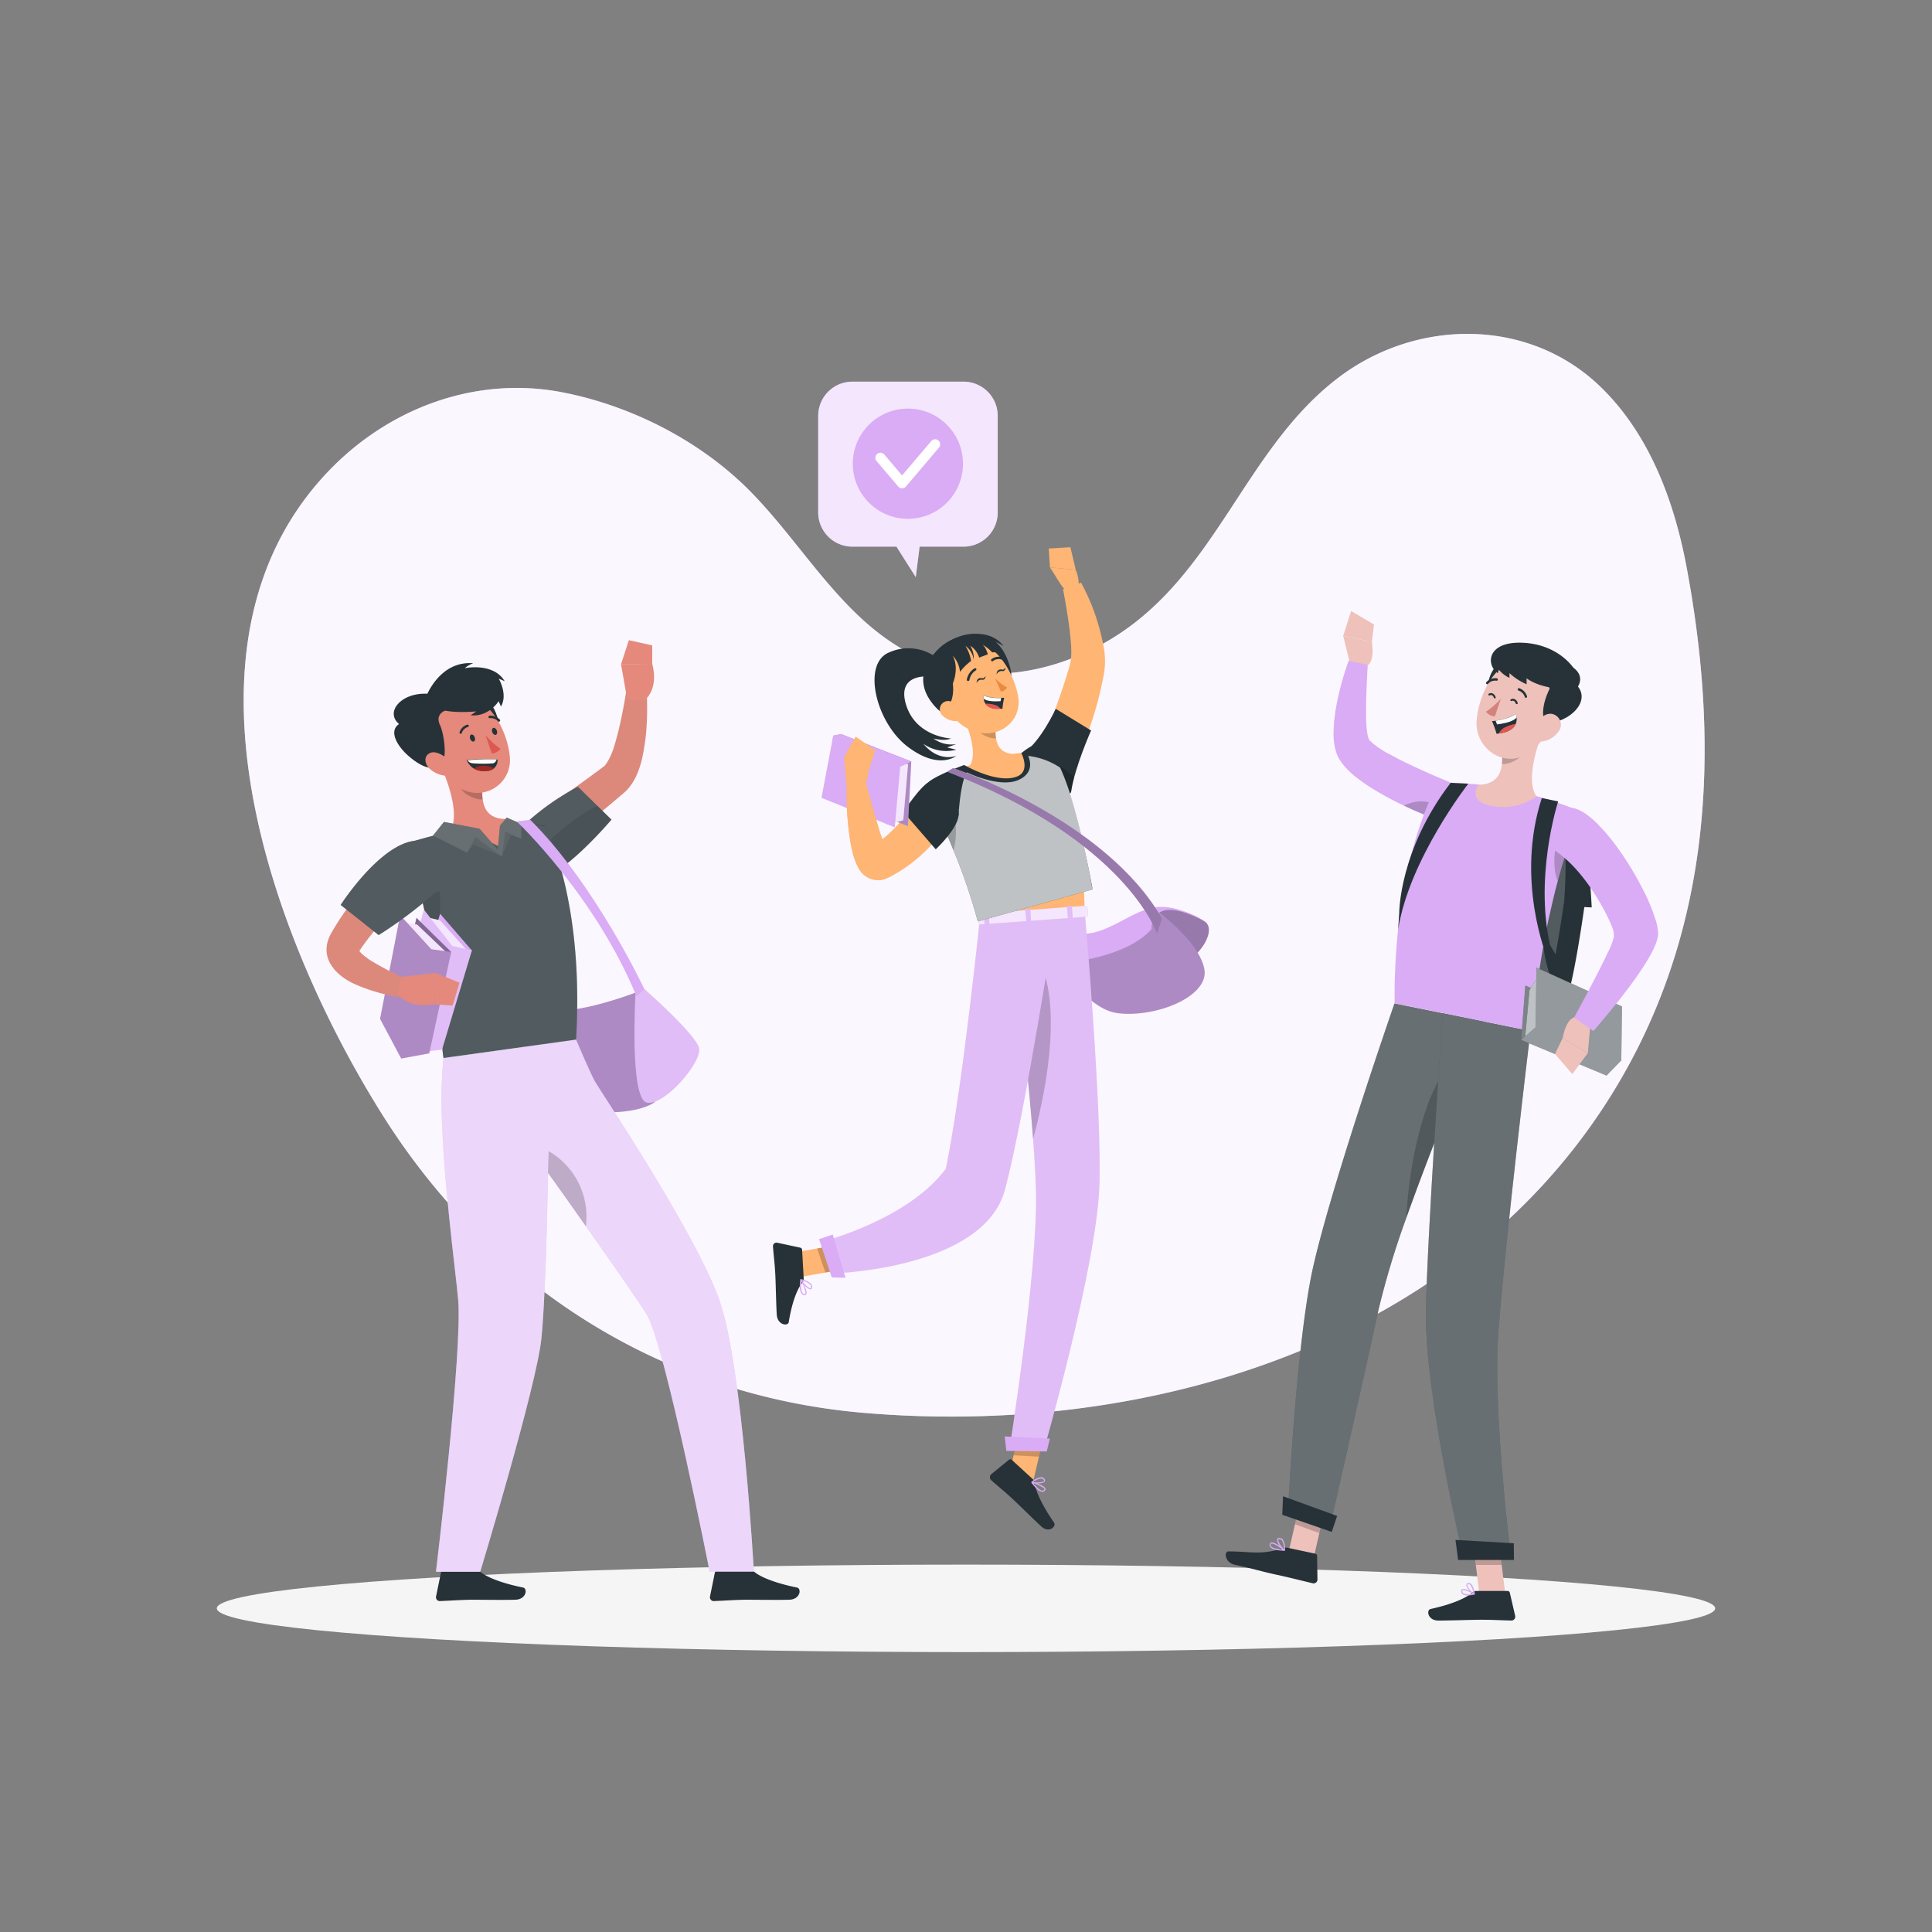 <svg xmlns="http://www.w3.org/2000/svg" viewBox="0 0 500 500"><rect x="0" y="0" width="500" height="500" fill="#808080" stroke="none"/><g id="freepik--background-simple--inject-87"><path d="M77.37,131.3a76.43,76.43,0,0,1,9.14-10.88C102.14,105,124,97.31,145.68,101.56c18,3.53,35.95,12.75,48.79,25.91,16.22,16.62,27.07,39.53,51.6,45.57,13.95,3.45,29-.16,41.34-7.58,27.53-16.58,34.5-49.23,59.1-67.82,20.18-15.25,49.21-15.49,67.76,2.53,12.56,12.18,19,29.43,22.22,46.62,8.93,47.72,6.48,95.56-20.1,137.58-40.61,64.2-120.45,87.52-193,81.26-52.16-4.49-96.43-32.74-124.22-76.8C72.73,246.92,45.72,177.05,77.37,131.3Z" style="fill:#D9ACF5"></path><path d="M77.37,131.3a76.43,76.43,0,0,1,9.14-10.88C102.14,105,124,97.31,145.68,101.56c18,3.53,35.95,12.75,48.79,25.91,16.22,16.62,27.07,39.53,51.6,45.57,13.95,3.45,29-.16,41.34-7.58,27.53-16.58,34.5-49.23,59.1-67.82,20.18-15.25,49.21-15.49,67.76,2.53,12.56,12.18,19,29.43,22.22,46.62,8.93,47.72,6.48,95.56-20.1,137.58-40.61,64.2-120.45,87.52-193,81.26-52.16-4.49-96.43-32.74-124.22-76.8C72.73,246.92,45.72,177.05,77.37,131.3Z" style="fill:#fff;opacity:0.9"></path></g><g id="freepik--Shadow--inject-87"><ellipse id="freepik--path--inject-87" cx="250" cy="416.24" rx="193.89" ry="11.32" style="fill:#f5f5f5"></ellipse></g><g id="freepik--speech-bubble--inject-87"><path d="M249.32,98.77H220.6a8.85,8.85,0,0,0-8.85,8.85v25a8.85,8.85,0,0,0,8.85,8.85H232l5,7.89,1-7.89h11.37a8.84,8.84,0,0,0,8.84-8.85v-25A8.85,8.85,0,0,0,249.32,98.77Z" style="fill:#D9ACF5"></path><path d="M249.32,98.77H220.6a8.85,8.85,0,0,0-8.85,8.85v25a8.85,8.85,0,0,0,8.85,8.85H232l5,7.89,1-7.89h11.37a8.84,8.84,0,0,0,8.84-8.85v-25A8.85,8.85,0,0,0,249.32,98.77Z" style="fill:#fff;opacity:0.7"></path><circle cx="234.96" cy="120.01" r="14.26" transform="translate(-16.04 201.29) rotate(-45)" style="fill:#D9ACF5"></circle><path d="M233.46,126.38a1.29,1.29,0,0,1-1-.46l-5.6-6.59a1.31,1.31,0,0,1,2-1.7l4.59,5.42,7.59-8.94a1.31,1.31,0,0,1,2,1.69l-8.59,10.12A1.31,1.31,0,0,1,233.46,126.38Z" style="fill:#fff"></path></g><g id="freepik--character-3--inject-87"><path d="M411.93,234.84l-1.91-.09s-3.26,23.59-5.42,25.44-33.85-4.28-35.7-5.62a.42.42,0,0,1-.13-.21c-1.39-3.47,4.11-42.61,6.13-44.43s8.19,0,8.19,0,13.35,3.13,21,5.21a35.83,35.83,0,0,1,5.11,1.62C411.2,217.94,411.93,234.84,411.93,234.84Z" style="fill:#263238"></path><path d="M404.83,233.06s-3.27,23.59-5.42,25.44c-1.68,1.44-21.14-1.93-30.64-4.14-1.39-3.47,4.11-42.61,6.13-44.43s8.19,0,8.19,0,13.35,3.13,21,5.21C406,216.73,404.83,233.06,404.83,233.06Z" style="fill:#fff;opacity:0.2"></path><path d="M349.25,171.22l-1.63-6.64,7.42,1.54s1.1,6-2,6.45Z" style="fill:#eec1bb"></path><polygon points="349.66 158.13 355.59 161.62 355.04 166.12 347.62 164.58 349.66 158.13" style="fill:#eec1bb"></polygon><path d="M375.37,210.61a32.59,32.59,0,0,1-3.57,1.48c-.88-.33-1.74-.67-2.59-1-.43-.18-.87-.35-1.29-.54-1.56-.64-3.09-1.33-4.61-2.06l-1.81-.88c-.5-.26-1-.51-1.51-.78-1.14-.62-2.28-1.23-3.41-1.9-.78-.45-1.56-.93-2.33-1.43s-1.58-1.07-2.38-1.67l-.47-.35a22.41,22.41,0,0,1-2.86-2.54,13.35,13.35,0,0,1-1.45-1.75,10.5,10.5,0,0,1-.72-1.16c-.06-.12-.13-.25-.19-.39-.15-.34-.29-.69-.38-1a14.65,14.65,0,0,1-.67-4.28,35.25,35.25,0,0,1,.42-5.87c0-.34.1-.69.15-1a69.57,69.57,0,0,1,1.63-7.19q.75-2.66,1.71-5.3l4.92,1.08c-.08,1.62-.18,3.24-.24,4.86-.11,2.44-.19,4.86-.19,7.22v1c0,1.39.09,2.75.24,4,0,.17.05.35.07.52a7.22,7.22,0,0,0,.49,1.8c.05.1,0,0,.06.06s0,.05.14.14.34.35.6.57a28.15,28.15,0,0,0,4.25,2.85l.09,0c1.61.9,3.31,1.79,5.07,2.62l.37.17c2.46,1.18,5,2.33,7.59,3.41,1,.42,2,.84,2.93,1.23,0,0,3.25.89,4.4,3.13C380.76,207.54,377.92,209.38,375.37,210.61Z" style="fill:#D9ACF5"></path><path d="M375.37,210.61a32.59,32.59,0,0,1-3.57,1.48c-.88-.33-1.74-.67-2.59-1-.43-.18-.87-.35-1.29-.54-1.56-.64-3.09-1.33-4.61-2.06C368.79,205.9,373.08,208.52,375.37,210.61Z" style="opacity:0.2"></path><polygon points="339.76 404.13 333.45 401.84 336.92 386.63 343.24 388.92 339.76 404.13" style="fill:#eec1bb"></polygon><polygon points="389.56 412.52 382.86 412.52 380.95 397 387.65 397 389.56 412.52" style="fill:#eec1bb"></polygon><path d="M382,411.74h8.17a.59.59,0,0,1,.57.46l1.39,6a1,1,0,0,1-1,1.19c-2.63-.05-4.55-.2-7.86-.2-2,0-8.18.21-11,.21s-3.2-2.78-2-3c5.15-1.13,9-2.69,10.66-4.18A1.68,1.68,0,0,1,382,411.74Z" style="fill:#263238"></path><path d="M333.22,400.56l7.17,1.53a.61.61,0,0,1,.47.57l.1,6.1a1,1,0,0,1-1.18,1c-2.58-.6-6.29-1.56-9.54-2.25-3.8-.82-6.16-1.59-10.62-2.54-2.7-.58-2.89-3.46-1.71-3.47,5.37,0,8.62,1,13.62-.74A3,3,0,0,1,333.22,400.56Z" style="fill:#263238"></path><polygon points="336.92 386.63 335.13 394.47 341.45 396.77 343.24 388.93 336.92 386.63" style="opacity:0.2"></polygon><polygon points="387.66 397 380.95 397 381.94 405 388.64 405 387.66 397" style="opacity:0.2"></polygon><path d="M333.28,392.16,344,396s8.35-36.77,12.79-57.16A219.29,219.29,0,0,1,364,315.06c4.06-11.44,8.9-23.76,12.81-33.39,4.13-10.14,7.2-17.3,7.2-17.3l-23.12-4.68s-17.63,50.75-21.6,70.81C335.21,351.36,333.28,392.16,333.28,392.16Z" style="fill:#263238"></path><g style="opacity:0.3"><path d="M333.28,392.16,344,396s8.35-36.77,12.79-57.16A219.29,219.29,0,0,1,364,315.06c4.06-11.44,8.9-23.76,12.81-33.39,4.13-10.14,7.2-17.3,7.2-17.3l-23.12-4.68s-17.63,50.75-21.6,70.81C335.21,351.36,333.28,392.16,333.28,392.16Z" style="fill:#fff"></path></g><path d="M364,315.06c4.06-11.44,8.9-23.76,12.81-33.39l-1.79-5.53C368.45,282.26,364.32,303.35,364,315.06Z" style="opacity:0.2"></path><path d="M373.4,262.22s-4.12,57.86-4.37,77.53c-.28,21.53,9.79,63.7,9.79,63.7H391.1s-4.91-38.05-3.27-59.38c1.82-23.86,8.26-77.26,8.26-77.26Z" style="fill:#263238"></path><g style="opacity:0.3"><path d="M373.4,262.22s-4.12,57.86-4.37,77.53c-.28,21.53,9.79,63.7,9.79,63.7H391.1s-4.91-38.05-3.27-59.38c1.82-23.86,8.26-77.26,8.26-77.26Z" style="fill:#fff"></path></g><polygon points="377.36 403.72 391.81 403.72 391.77 399.4 376.68 398.53 377.36 403.72" style="fill:#263238"></polygon><polygon points="331.85 392.02 344.65 396.46 346.05 392.33 332.05 387.23 331.85 392.02" style="fill:#263238"></polygon><path d="M379.77,412.91a2,2,0,0,1-1.29-.34,1,1,0,0,1-.34-.84.49.49,0,0,1,.27-.45c.73-.38,2.91,1,3.16,1.1a.17.17,0,0,1,.07.16.15.15,0,0,1-.12.13A8,8,0,0,1,379.77,412.91Zm-1-1.38a.4.4,0,0,0-.2,0c-.05,0-.1.06-.1.18a.66.66,0,0,0,.22.58,3.22,3.22,0,0,0,2.38.12A6.38,6.38,0,0,0,378.76,411.53Z" style="fill:#D9ACF5"></path><path d="M381.49,412.68l-.08,0c-.7-.38-2.05-1.85-1.92-2.59a.52.52,0,0,1,.5-.42.89.89,0,0,1,.68.2c.78.64,1,2.57,1,2.66a.14.14,0,0,1-.07.14A.11.11,0,0,1,381.49,412.68ZM380.11,410H380c-.2,0-.22.12-.23.16-.08.45.79,1.56,1.48,2.08a3.84,3.84,0,0,0-.81-2.1A.56.56,0,0,0,380.11,410Z" style="fill:#D9ACF5"></path><path d="M332.38,401.32h0c-1.1,0-3-.16-3.62-.95a.88.88,0,0,1-.14-.82.48.48,0,0,1,.34-.35c.89-.28,3.26,1.62,3.52,1.84a.15.15,0,0,1,.05.18A.14.14,0,0,1,332.38,401.32Zm-3.28-1.83H329a.17.17,0,0,0-.13.14.57.57,0,0,0,.08.54c.33.45,1.4.74,2.9.81C331,400.27,329.63,399.42,329.1,399.49Z" style="fill:#D9ACF5"></path><path d="M332.38,401.32a.11.11,0,0,1-.11,0c-.72-.52-2-2.28-1.73-3,.07-.17.24-.36.67-.31a1.19,1.19,0,0,1,.81.45,4.56,4.56,0,0,1,.5,2.74.14.14,0,0,1-.09.13Zm-1.37-3a.2.2,0,0,0-.17.11c-.16.43.68,1.78,1.39,2.43a3.71,3.71,0,0,0-.46-2.2.81.81,0,0,0-.59-.33Z" style="fill:#D9ACF5"></path><path d="M409.14,210.05q-1.54,3.73-2.83,7.51c-.23.67-.45,1.33-.67,2-.68,2.09-1.31,4.18-1.89,6.25-.2.73-.4,1.46-.59,2.18-.31,1.14-.6,2.27-.88,3.39-.15.63-.3,1.25-.44,1.86-.35,1.48-.67,2.93-1,4.36s-.56,2.72-.81,4-.54,2.79-.77,4.13-.45,2.63-.65,3.89-.43,2.74-.61,4c-.23,1.61-.44,3.12-.62,4.5-.58,4.15-1,7.2-1.31,8.65l-35.15-7.12c0-2.76,0-5.41.12-8,.07-1.71.15-3.38.27-5,.06-1.07.14-2.12.23-3.15.14-1.57.29-3.09.46-4.57.19-1.66.4-3.26.64-4.8.42-2.85.91-5.49,1.43-7.94.64-3,1.32-5.65,2-8.05.87-3,1.76-5.58,2.58-7.69a48.57,48.57,0,0,1,3.58-7.62,69.73,69.73,0,0,1,8.61.06c.6,0,1.22.11,1.84.17a132.93,132.93,0,0,1,15,3c.93.24,1.88.51,2.8.78C405.11,208.34,409.14,210.05,409.14,210.05Z" style="fill:#D9ACF5"></path><path d="M399.42,189c-1.87,4.62-4.51,13.24-1.76,17.13a15.1,15.1,0,0,1-12.41,2.26c-4.12-.93-3.77-3.87-2.54-5.28,5.61-.2,6.24-4.21,6-8.13Z" style="fill:#eec1bb"></path><path d="M395.06,191.48,388.74,195a16.74,16.74,0,0,1-.05,2.75c2.1.12,5.35-1.56,6-3.66A7.2,7.2,0,0,0,395.06,191.48Z" style="opacity:0.2"></path><path d="M387.22,172.31c-1.83,2-3.66,7,.33,6.95S390.36,168.88,387.22,172.31Z" style="fill:#263238"></path><path d="M402.59,183.32c-2.44,6.18-3.56,9.92-7.79,12.09-6.37,3.26-13.2-2.25-12.65-9,.49-6.13,4.41-15.2,11.39-15.63A9.16,9.16,0,0,1,402.59,183.32Z" style="fill:#eec1bb"></path><path d="M403.55,171.43H399l2.18,4.11c.74.11-.73,2.62-.09,2.63,0,0-3,5.46-1.13,9.15,6.72-.54,11.47-5.82,8.42-9.63C410.33,174.35,406.92,171.87,403.55,171.43Z" style="fill:#263238"></path><path d="M403.31,189.37a6.2,6.2,0,0,1-4.1,2.51c-2.18.32-3-1.71-2.19-3.64.75-1.74,2.78-4,4.87-3.43A2.86,2.86,0,0,1,403.31,189.37Z" style="fill:#eec1bb"></path><path d="M388.43,180.79a18.54,18.54,0,0,1-3.87,3.4,3.2,3.2,0,0,0,2.3,1.23Z" style="fill:#d4827d"></path><path d="M394.87,180.6a.33.33,0,0,1-.25-.22,2.55,2.55,0,0,0-1.6-1.65.32.32,0,1,1,.16-.62,3.19,3.19,0,0,1,2,2.07.32.32,0,0,1-.19.41A.45.45,0,0,1,394.87,180.6Z" style="fill:#263238"></path><path d="M384.83,177.08a.26.26,0,0,1-.16-.09.32.32,0,0,1,0-.45,3.13,3.13,0,0,1,2.71-1,.33.33,0,0,1,.26.38.32.32,0,0,1-.37.25,2.43,2.43,0,0,0-2.15.79A.3.3,0,0,1,384.83,177.08Z" style="fill:#263238"></path><path d="M386.13,186.64a24,24,0,0,1,1.17,3.26l.6-.07c2.74-.34,3.9-1.4,4.36-2.47a3.53,3.53,0,0,0,.24-1.67,3.36,3.36,0,0,0-.2-.94c-1.34,1-3.87,1.55-5.24,1.77C386.49,186.61,386.13,186.64,386.13,186.64Z" style="fill:#263238"></path><path d="M387.06,186.52l.37.95c2.58-.32,4.35-.9,5.07-1.78a3.36,3.36,0,0,0-.2-.94C391,185.79,388.43,186.3,387.06,186.52Z" style="fill:#fff"></path><path d="M387.9,189.83c2.74-.34,3.9-1.4,4.36-2.47a8.91,8.91,0,0,0-3,1A3.33,3.33,0,0,0,387.9,189.83Z" style="fill:#de5753"></path><path d="M407.15,172.78s-3.92-6.06-13.14-6.44-9.5,5.76-6.38,7.87l.27-.9a7.85,7.85,0,0,0,2.75,2.12v-1.22a15.54,15.54,0,0,0,4.43,2.87v-1.54s2.4,2,7.39,2.56S409.43,176.63,407.15,172.78Z" style="fill:#263238"></path><path d="M392.51,182.22a.24.24,0,0,1-.23-.16,1,1,0,0,0-.53-.66.68.68,0,0,0-.52,0,.26.26,0,0,1-.34-.09A.25.25,0,0,1,391,181a1.11,1.11,0,0,1,.93-.09,1.47,1.47,0,0,1,.84,1,.26.26,0,0,1-.15.32Z" style="fill:#263238"></path><path d="M386.83,180.73a.25.25,0,0,1-.23-.16,1,1,0,0,0-.53-.66.69.69,0,0,0-.51.05.26.26,0,0,1-.35-.09.27.27,0,0,1,.09-.34,1.15,1.15,0,0,1,.93-.09,1.47,1.47,0,0,1,.84,1,.26.26,0,0,1-.15.32Z" style="fill:#263238"></path><path d="M403.25,207.41s-6.6,20.29-1.66,39l-1.27,1.18s-8.19-19.9-1.3-41.05Z" style="fill:#263238"></path><path d="M380,202.81s-15.3,19.55-18.16,37.73l.28-4.22s-.1-16.22,13.3-33.72Z" style="fill:#263238"></path><path d="M401.13,244.51l2.59,4.47L402,254.81a38.6,38.6,0,0,1-2.51-9.43Z" style="fill:#263238"></path><path d="M411.38,262.07l-16.63-7-1.07,14s18.74.35,19,.46S411.38,262.07,411.38,262.07Z" style="fill:#263238"></path><path d="M411.38,262.07l-16.63-7-1.07,14s18.74.35,19,.46S411.38,262.07,411.38,262.07Z" style="fill:#fff;opacity:0.4"></path><polygon points="394.73 268.25 395.83 256.24 398.65 251.73 409.77 261.39 407.84 268.02 394.73 268.25" style="fill:#263238"></polygon><polygon points="394.73 268.25 395.83 256.24 398.65 251.73 409.77 261.39 407.84 268.02 394.73 268.25" style="fill:#fff;opacity:0.7"></polygon><polygon points="397.64 250.42 397.44 265.86 393.68 269.13 415.77 278.35 419.59 274.4 419.75 260.47 397.64 250.42" style="fill:#263238"></polygon><polygon points="397.64 250.42 397.44 265.86 393.68 269.13 415.77 278.35 419.59 274.4 419.75 260.47 397.64 250.42" style="fill:#fff;opacity:0.5"></polygon><path d="M411.53,265.73l-.6,6.8-6.52-3.86s.91-6,4-5.44Z" style="fill:#eec1bb"></path><polygon points="406.91 277.98 402.43 272.75 404.41 268.67 410.93 272.53 406.91 277.98" style="fill:#eec1bb"></polygon><path d="M405.64,219.56c-.68,2.09-1.31,4.18-1.89,6.25-.2.73-.4,1.46-.59,2.18-1.4-2.9-.73-7.79-.73-7.79Z" style="opacity:0.2"></path><path d="M413.3,213.09a50,50,0,0,1,5.46,6.51,82.06,82.06,0,0,1,6.54,10.81,48.71,48.71,0,0,1,3.24,7.88,12.85,12.85,0,0,1,.58,3.17c.07,2.26-2,6.11-4.75,10.13-1.55,2.29-3.31,4.64-5,6.79-3.71,4.71-7,8.45-7,8.45l-5-3.5s2.47-4.5,5-9.36c1.35-2.57,2.71-5.25,3.71-7.41a17.73,17.73,0,0,0,1.6-4.15,6.19,6.19,0,0,0-.1-1.32c-.38-2.11-6.57-15.25-15.07-20.89l3-11C407.6,208.61,410.4,210.24,413.3,213.09Z" style="fill:#D9ACF5"></path></g><g id="freepik--character-2--inject-87"><path d="M311.77,238.47c4.07,2.66-3.9,14-13.13,12.41s-8.13-8.95-6.46-11.67S302.35,232.31,311.77,238.47Z" style="fill:#D9ACF5"></path><path d="M311.77,238.47c4.07,2.66-3.9,14-13.13,12.41s-8.13-8.95-6.46-11.67S302.35,232.31,311.77,238.47Z" style="opacity:0.3"></path><path d="M299.57,235.81s10.94,8.06,12.13,15.07-12.46,12.51-22.35,11.34-18.6-18.63-18.6-18.63S290,244,299.57,235.81Z" style="fill:#D9ACF5"></path><path d="M299.57,235.81s10.94,8.06,12.13,15.07-12.46,12.51-22.35,11.34-18.6-18.63-18.6-18.63S290,244,299.57,235.81Z" style="opacity:0.2"></path><path d="M298,240.47s-.64-9.74,13.79-2c0,0-6.62-4.5-12.84-3.66s-12.7,7.47-19.54,6.82-3.26,7.46-3.26,7.46S291.39,247.92,298,240.47Z" style="fill:#D9ACF5"></path><path d="M268.73,194.22a169.92,169.92,0,0,0,8.16-22.15c.65-2.7.28-5.55,0-8.44-.43-3.63-1.09-7.44-1.77-11.15l4.66-1.69a55.71,55.71,0,0,1,6,17.53,19.75,19.75,0,0,1-.29,7.13,95.78,95.78,0,0,1-7.69,23.08l-9-4.31Z" style="fill:#ffb573"></path><path d="M265,194.82c4.45-3.11,8.22-11.38,8.22-11.38l9.15,5.61s-4.23,9.53-5.15,15.71C276.7,208.51,265,194.82,265,194.82Z" style="fill:#263238"></path><path d="M272.7,202.86c2.33,2.1,4.34,3.4,4.57,1.89a29.86,29.86,0,0,1,.74-3.45,16.56,16.56,0,0,0-4.72-3.59A16.66,16.66,0,0,0,272.7,202.86Z" style="opacity:0.2"></path><polygon points="260.6 383.91 267.18 384.28 270.71 369.2 264.14 368.83 260.6 383.91" style="fill:#ffb573"></polygon><path d="M267.26,382.78l-5.44-5a.53.53,0,0,0-.69,0l-4.59,3.74a1.05,1.05,0,0,0,0,1.57c1.92,1.72,2.94,2.45,5.33,4.66,1.48,1.35,5.56,5.4,7.6,7.28s4,0,3.31-1c-3-4.32-4.68-7.91-5-10.16A1.73,1.73,0,0,0,267.26,382.78Z" style="fill:#263238"></path><g style="opacity:0.2"><polygon points="270.71 369.2 268.89 376.98 262.31 376.61 264.13 368.84 270.71 369.2"></polygon></g><path d="M271,195.45s9.23,11.51,9.69,39.94c-10.3,2.58-21,3.24-26,4.5-2.21-10.67-3.76-17.21-14.24-37.62A77.17,77.17,0,0,1,251,198.08a85.21,85.21,0,0,1,11.78-3A17.76,17.76,0,0,1,271,195.45Z" style="fill:#ffb573"></path><path d="M248.87,184.53c1.69,3.6,4.18,10.36,2.16,13.55,0,0,2,3.59,9,1.82,7.75-1.94,2.74-4.77,2.74-4.77-4.48.05-5.16-3.11-5.16-6.24Z" style="fill:#ffb573"></path><path d="M251,198.09a83.89,83.89,0,0,1,11.78-3l.79-.11c1.39,1.54,2.31,4.22,1.07,8.81,0,0-11.38-1.57-15.17-5.25C250,198.41,250.52,198.24,251,198.09Z" style="fill:#ffb573"></path><path d="M252.45,186.31l5.2,2.57a11.24,11.24,0,0,0,.16,2.19c-1.68.17-4.34-1-4.94-2.7A5.94,5.94,0,0,1,252.45,186.31Z" style="opacity:0.2"></path><path d="M280.74,236.08s4.49,50.8,3.78,70.88c-.74,20.88-14.39,68.35-14.39,68.35l-8.91-.13s7.39-46.33,6.89-66.85c-.55-22.38-7-72.52-7-72.52Z" style="fill:#D9ACF5"></path><path d="M280.74,236.08s4.49,50.8,3.78,70.88c-.74,20.88-14.39,68.35-14.39,68.35l-8.91-.13s7.39-46.33,6.89-66.85c-.55-22.38-7-72.52-7-72.52Z" style="fill:#fff;opacity:0.2"></path><polygon points="260.44 375.49 270.89 375.64 271.71 372.31 260.01 371.75 260.44 375.49" style="fill:#D9ACF5"></polygon><path d="M269,248.54c6.38,13.31.8,37.34-1.65,46.28-1-13.49-2.78-30-4.18-42.1C264.29,245.9,266.08,242.4,269,248.54Z" style="opacity:0.2"></path><polygon points="204.1 324.39 206.24 330.62 221.45 327.96 219.32 321.73 204.1 324.39" style="fill:#ffb573"></polygon><path d="M208,330.84l-.42-7.39a.61.61,0,0,0-.48-.56l-5.94-1.27a.91.91,0,0,0-1.11,1c.18,2.58.41,3.83.59,7.08.11,2,.22,7.73.38,10.49s2.91,3.1,3.1,2c.82-5.07,2.16-8.59,3.53-10.22A1.52,1.52,0,0,0,208,330.84Z" style="fill:#263238"></path><g style="opacity:0.2"><polygon points="221.45 327.96 213.61 329.33 211.47 323.1 219.31 321.73 221.45 327.96"></polygon></g><path d="M273.34,236s-8,52.26-13.26,71.89c-5.43,20.41-43.87,21.63-43.87,21.63l-3.8-8.06s22.51-5.65,32.38-19c4.49-22,9-66.73,9-66.73Z" style="fill:#D9ACF5"></path><path d="M273.34,236s-8,52.26-13.26,71.89c-5.43,20.41-43.87,21.63-43.87,21.63l-3.8-8.06s22.51-5.65,32.38-19c4.49-22,9-66.73,9-66.73Z" style="fill:#fff;opacity:0.2"></path><polygon points="211.97 320.68 215.26 330.6 218.81 330.69 215.52 319.5 211.97 320.68" style="fill:#D9ACF5"></polygon><path d="M207,333.22a2.7,2.7,0,0,0,.49,1.63,1,1,0,0,0,.78.34.46.46,0,0,0,.41-.24c.4-.77-1.1-3.49-1.27-3.8a.18.18,0,0,0-.17-.09.13.13,0,0,0-.12.11A10.82,10.82,0,0,0,207,333.22Zm1.43,1.28a.46.46,0,0,1,0,.28.15.15,0,0,1-.16.09.6.6,0,0,1-.51-.21c-.39-.43-.51-1.51-.35-3A9.13,9.13,0,0,1,208.44,334.5Z" style="fill:#D9ACF5"></path><path d="M207.13,331.2a.17.17,0,0,0,0,.07c.4.81,1.92,2.46,2.66,2.4.18,0,.39-.13.41-.56a1.22,1.22,0,0,0-.32-.88,5,5,0,0,0-2.6-1.17.14.14,0,0,0-.14.05A.1.1,0,0,0,207.13,331.2ZM209.9,333v.09c0,.28-.13.29-.16.29-.45,0-1.63-1.09-2.17-1.92a4.13,4.13,0,0,1,2.09,1A.93.93,0,0,1,209.9,333Z" style="fill:#D9ACF5"></path><path d="M268.3,385.31a2.52,2.52,0,0,0,1.45.78.86.86,0,0,0,.72-.37.47.47,0,0,0,.09-.48c-.29-.87-3.13-1.67-3.46-1.75a.15.15,0,0,0-.17.06.17.17,0,0,0,0,.18A11.53,11.53,0,0,0,268.3,385.31Zm1.79-.21a.51.51,0,0,1,.17.24.17.17,0,0,1,0,.19.58.58,0,0,1-.47.25c-.54,0-1.38-.7-2.29-1.86A8.47,8.47,0,0,1,270.09,385.1Z" style="fill:#D9ACF5"></path><path d="M267,383.75a.05.05,0,0,0,.05,0c.82.28,2.93.28,3.34-.35.1-.15.16-.39-.13-.72a1.15,1.15,0,0,0-.82-.39,4.41,4.41,0,0,0-2.44,1.2.17.17,0,0,0,0,.15A.14.14,0,0,0,267,383.75Zm3-.9a.46.46,0,0,1,.07.07c.19.21.12.31.1.34-.25.38-1.78.49-2.7.3a3.58,3.58,0,0,1,2-.92A.81.81,0,0,1,269.92,382.85Z" style="fill:#D9ACF5"></path><path d="M253.48,236.6l-.24,2.32c-.06.19.2.35.51.33l27.45-2c.24,0,.42-.15.41-.29l-.2-2.29c0-.16-.25-.28-.51-.26l-27,2A.43.43,0,0,0,253.48,236.6Z" style="fill:#D9ACF5"></path><path d="M253.48,236.6l-.24,2.32c-.06.19.2.35.51.33l27.45-2c.24,0,.42-.15.41-.29l-.2-2.29c0-.16-.25-.28-.51-.26l-27,2A.43.43,0,0,0,253.48,236.6Z" style="fill:#fff;opacity:0.7"></path><path d="M255.82,239.29l-.72.05c-.15,0-.27-.05-.28-.14l-.23-3c0-.09.1-.17.25-.18l.72,0c.14,0,.27,0,.27.14l.24,3C256.08,239.2,256,239.28,255.82,239.29Z" style="fill:#D9ACF5"></path><g style="opacity:0.2"><path d="M255.82,239.29l-.72.05c-.15,0-.27-.05-.28-.14l-.23-3c0-.09.1-.17.25-.18l.72,0c.14,0,.27,0,.27.14l.24,3C256.08,239.2,256,239.28,255.82,239.29Z" style="fill:#D9ACF5"></path></g><path d="M277.37,237.7l-.73.06c-.14,0-.26-.06-.27-.14l-.24-3c0-.09.11-.17.25-.18l.73-.05c.14,0,.27.05.27.13l.24,3C277.62,237.61,277.51,237.69,277.37,237.7Z" style="fill:#D9ACF5"></path><path d="M277.37,237.7l-.73.06c-.14,0-.26-.06-.27-.14l-.24-3c0-.09.11-.17.25-.18l.73-.05c.14,0,.27.05.27.13l.24,3C277.62,237.61,277.51,237.69,277.37,237.7Z" style="fill:#D9ACF5;opacity:0.2"></path><path d="M266.59,238.5l-.72.05c-.14,0-.27-.05-.27-.14l-.24-3c0-.09.11-.17.25-.18l.72-.05c.15,0,.27.05.28.14l.23,3C266.85,238.41,266.74,238.49,266.59,238.5Z" style="fill:#D9ACF5"></path><path d="M266.59,238.5l-.72.05c-.14,0-.27-.05-.27-.14l-.24-3c0-.09.11-.17.25-.18l.72-.05c.15,0,.27.05.28.14l.23,3C266.85,238.41,266.74,238.49,266.59,238.5Z" style="fill:#D9ACF5;opacity:0.2"></path><g style="opacity:0.2"><path d="M255.82,239.29l-.72.05c-.15,0-.27-.05-.28-.14l-.23-3c0-.09.1-.17.25-.18l.72,0c.14,0,.27,0,.27.14l.24,3C256.08,239.2,256,239.28,255.82,239.29Z" style="fill:#fff"></path><g style="opacity:0.2"><path d="M255.82,239.29l-.72.05c-.15,0-.27-.05-.28-.14l-.23-3c0-.09.1-.17.25-.18l.72,0c.14,0,.27,0,.27.14l.24,3C256.08,239.2,256,239.28,255.82,239.29Z" style="fill:#fff"></path></g><path d="M277.37,237.7l-.73.06c-.14,0-.26-.06-.27-.14l-.24-3c0-.09.11-.17.25-.18l.73-.05c.14,0,.27.05.27.13l.24,3C277.62,237.61,277.51,237.69,277.37,237.7Z" style="fill:#fff"></path><path d="M277.37,237.7l-.73.06c-.14,0-.26-.06-.27-.14l-.24-3c0-.09.11-.17.25-.18l.73-.05c.14,0,.27.05.27.13l.24,3C277.62,237.61,277.51,237.69,277.37,237.7Z" style="fill:#fff;opacity:0.2"></path><path d="M266.59,238.5l-.72.05c-.14,0-.27-.05-.27-.14l-.24-3c0-.09.11-.17.25-.18l.72-.05c.15,0,.27.05.28.14l.23,3C266.85,238.41,266.74,238.49,266.59,238.5Z" style="fill:#fff"></path><path d="M266.59,238.5l-.72.05c-.14,0-.27-.05-.27-.14l-.24-3c0-.09.11-.17.25-.18l.72-.05c.15,0,.27.05.28.14l.23,3C266.85,238.41,266.74,238.49,266.59,238.5Z" style="fill:#fff;opacity:0.2"></path></g><path d="M245.75,165.89c-4.15,2.41-10.86,9.27-3.64,17.1s21.87-.42,19.35-10.07S251.68,162.45,245.75,165.89Z" style="fill:#263238"></path><path d="M243.13,179c3,5.81,4.14,8.34,8.5,10.08,6.57,2.61,13.05-2.34,11.85-8.93-1.07-5.93-5.79-14.43-12.68-14.24A8.92,8.92,0,0,0,243.13,179Z" style="fill:#ffb573"></path><path d="M244.29,172.77c2.67,1.15,3.25,7.62,1,10.22C240.64,183,236.33,169.33,244.29,172.77Z" style="fill:#263238"></path><path d="M257.54,175.58a14.28,14.28,0,0,0,3.1,2.34,2.26,2.26,0,0,1-1.59,1.09Z" style="fill:#ed893e"></path><path d="M243.92,185.17a4.8,4.8,0,0,0,3.36,1.44c1.67,0,2.07-1.6,1.23-3s-2.52-2.68-4-2A2.15,2.15,0,0,0,243.92,185.17Z" style="fill:#ffb573"></path><path d="M250.66,176.23a.32.32,0,0,0,.23-.29,3.65,3.65,0,0,1,1.66-2.45.31.31,0,0,0-.34-.52,4.26,4.26,0,0,0-2,2.94.32.32,0,0,0,.3.33Z" style="fill:#263238"></path><path d="M259.39,170.7a.34.34,0,0,0,.22-.22.32.32,0,0,0-.22-.39,3.11,3.11,0,0,0-2.8.51.31.31,0,1,0,.41.47h0a2.46,2.46,0,0,1,2.22-.38A.33.33,0,0,0,259.39,170.7Z" style="fill:#263238"></path><path d="M259.88,180.58a20.86,20.86,0,0,0-.44,2.83l-.5,0c-2.28.16-3.39-.52-3.93-1.32a2.93,2.93,0,0,1-.45-1.32,2.66,2.66,0,0,1,0-.8,10.87,10.87,0,0,0,4.53.62C259.58,180.61,259.88,180.58,259.88,180.58Z" style="fill:#263238"></path><path d="M259.1,180.63l-.15.83c-2.14.14-3.68-.05-4.39-.65a2.66,2.66,0,0,1,0-.8A10.87,10.87,0,0,0,259.1,180.63Z" style="fill:#fff"></path><path d="M258.94,183.45c-2.28.16-3.39-.52-3.93-1.32a7.53,7.53,0,0,1,2.57.32A2.76,2.76,0,0,1,258.94,183.45Z" style="fill:#de5753"></path><path d="M254.43,175.58l.66-.55s-.16.93-.77.9h0a1.32,1.32,0,0,0-1.57.91C252.72,175.22,254,175.45,254.43,175.58Z" style="fill:#263238"></path><path d="M259.61,173.34l.66-.55s-.16.93-.77.9h0a1.33,1.33,0,0,0-1.57.91C257.9,173,259.17,173.21,259.61,173.34Z" style="fill:#263238"></path><path d="M246.34,177.48s2.1-4.14.24-7.77a7,7,0,0,1,1.86,4.16,15.44,15.44,0,0,1,2.88-2.83,11,11,0,0,0-1.45-3.87A5.24,5.24,0,0,1,252,170.8a6.3,6.3,0,0,0-.9-3.69,5.76,5.76,0,0,1,2.31,3.07l2.23-.83s-.5-2.06-1.54-2.62a10.67,10.67,0,0,1,2.67,2.1s2.09-.15,2.57.47a6.89,6.89,0,0,0-4.72-3.88,10.61,10.61,0,0,1,5.08,1.79s-2.81-4.65-10.47-2.67S240,172,239.91,174.3,246.34,177.48,246.34,177.48Z" style="fill:#263238"></path><path d="M242.11,170a12.17,12.17,0,0,0-12-1.16c-7.12,2.9-3.43,18.14,4.75,24.37s12.62,2.4,12.62,2.4-4.42,1.82-8.52-3.11a10.36,10.36,0,0,0,8.52,1.53l-2.35-.59,2.35-.87a7.72,7.72,0,0,1-5.9-1.45s2.75.79,4.54,0c0,0-9.15-.4-11.66-8.83s6.53-7.18,6.53-7.18Z" style="fill:#263238"></path><path d="M274.65,151.45l-2.92-4.61,6.67.62s1.7,3.87,0,6l-.64-.08A4.28,4.28,0,0,1,274.65,151.45Z" style="fill:#ffb573"></path><polygon points="271.41 141.96 277.02 141.62 278.4 147.46 271.73 146.84 271.41 141.96" style="fill:#ffb573"></polygon><path d="M282.75,230.18l-29.69,8.29a148.81,148.81,0,0,0-6.28-18.39c-1.39-3.43-2.73-6.47-3.83-9,0-.1-.08-.2-.13-.3-2-4.73-3.2-7.75-2.36-8.48,2-1.73,9.06-4.32,9.06-4.32s8.7,5.08,13.8,2.93c3.41-1.44,1-6,1-6,3.86-3.11,5.54-2.91,7.43-.72a19.22,19.22,0,0,1,2.6,4.42c4.06,9,7.3,25.55,8.18,30.3.06.31.11.58.14.78h0c0,.11,0,.2,0,.27S282.75,230.18,282.75,230.18Z" style="fill:#263238"></path><path d="M282.75,230.18l-29.69,8.29a148.81,148.81,0,0,0-6.28-18.39c-1.39-3.43-2.73-6.47-3.83-9a.9.9,0,0,0-.09-.33h0L247,211l1.06.06s.47-8.84,2.17-11.16c0,0,8.38,4.08,13.24,2s2.6-6.27,2.6-6.27a18.65,18.65,0,0,1,8.23,3l.05,0c4.52,9.77,7.71,27.75,8.27,31h0c0,.11,0,.2,0,.27S282.75,230.18,282.75,230.18Z" style="fill:#fff;opacity:0.7"></path><path d="M246.78,220.08c-1.39-3.43-2.73-6.47-3.83-9,0-.1-.08-.2-.13-.3l0,0h0a6.85,6.85,0,0,1,3.91-.89s.12.42.26,1.15A20.13,20.13,0,0,1,246.78,220.08Z" style="opacity:0.2"></path><path d="M248,209.52c-4.58,7.25-10.38,13.88-18.26,17.67a5.72,5.72,0,0,1-7.76-2.93c-1.56-3.25-1.88-6.29-2.34-9.55a83.21,83.21,0,0,1-.49-11.69l4.92-.55c1,3.6,2,7.25,3,10.74.71,2.26,1.4,4.9,2.55,6.7.06.07.08.07.05,0a3.47,3.47,0,0,0-4.08-.75c5.54-3.38,10.14-9.42,13.88-14.87l8.54,5.21Z" style="fill:#ffb573"></path><path d="M241.05,202c-2.64.94-7.26,8.15-7.26,8.15l8.38,9.65s6.22-5.74,5.93-9.38S244.05,200.9,241.05,202Z" style="fill:#263238"></path><path d="M246.67,198.76s39.31,13.14,54.08,39l-1.32,3.87s-7.86-24-54.3-41.9Z" style="fill:#D9ACF5"></path><path d="M246.67,198.76s39.31,13.14,54.08,39l-1.32,3.87s-7.86-24-54.3-41.9Z" style="opacity:0.3"></path><polygon points="217.66 189.97 235.84 197.06 234.97 213.81 214.07 205.63 215.64 190.39 217.66 189.97" style="fill:#D9ACF5"></polygon><polygon points="217.66 189.97 235.84 197.06 234.97 213.81 214.07 205.63 215.64 190.39 217.66 189.97" style="opacity:0.2"></polygon><polygon points="235.01 197.75 233.76 212.26 229.44 213.52 228.96 197.43 235.01 197.75" style="fill:#D9ACF5"></polygon><polygon points="235.01 197.75 233.76 212.26 229.44 213.52 228.96 197.43 235.01 197.75" style="fill:#fff;opacity:0.7"></polygon><polygon points="235.84 197.06 232.97 198.45 231.56 214.11 212.6 206.48 215.64 190.39 217.66 189.97 235.84 197.06" style="fill:#D9ACF5"></polygon><path d="M228.35,217.21c-.46-1.26-.9-2.62-1.3-4-1-3.49-2-7.14-3-10.74l-4.92.55a83.21,83.21,0,0,0,.49,11.69,48.05,48.05,0,0,0,1.07,6,16.51,16.51,0,0,0,1.27,3.51,7.39,7.39,0,0,0,.73,1.16,6.19,6.19,0,0,0,1.64,1.54l.34.2.43.21.45.17a5.44,5.44,0,0,0,.54.15,5.36,5.36,0,0,0,2.29,0,5.93,5.93,0,0,0,1-.32l.36-.17.39-.18c.37-.18.72-.37,1.07-.55C231.19,226.46,229.32,216.43,228.35,217.21Z" style="fill:#ffb573"></path><path d="M219.11,203.83l-.66-7.9,6.26,3.86s-.22,4.64-2.94,5.93Z" style="fill:#ffb573"></path><polygon points="221.44 190.64 226.51 194.16 224.71 199.79 218.45 195.94 221.44 190.64" style="fill:#ffb573"></polygon></g><g id="freepik--character-1--inject-87"><path d="M166.81,256s-16.09,6.56-24.14,5.37-10.28,19,0,23.48,22.22,3.36,26.51.56S166.81,256,166.81,256Z" style="fill:#D9ACF5"></path><path d="M166.81,256s-16.09,6.56-24.14,5.37-10.28,19,0,23.48,22.22,3.36,26.51.56S166.81,256,166.81,256Z" style="opacity:0.2"></path><path d="M166.81,256s13.31,11.7,14.11,15.26-8.84,14.9-13.45,14.11-3-28.17-3-28.17Z" style="fill:#D9ACF5"></path><path d="M166.81,256s13.31,11.7,14.11,15.26-8.84,14.9-13.45,14.11-3-28.17-3-28.17Z" style="fill:#fff;opacity:0.2"></path><path d="M134.4,214.16c7.21-5.41,15-10.58,22.11-16,2-2.58,2.7-5.85,3.56-9.09,1-4.13,1.77-8.52,2.41-12.82l4.68.08a75.39,75.39,0,0,1,0,13.93c-.62,4.95-1.45,10.82-5.28,14.57a246.19,246.19,0,0,1-21.93,17l-5.5-7.7Z" style="fill:#dc897c"></path><path d="M139,227.31c6.18.25,19.24-15.19,19.24-15.19l-8.68-8.51a64.36,64.36,0,0,0-13.52,9.5C130,219,132.13,227,139,227.31Z" style="fill:#263238"></path><path d="M139,227.31c6.18.25,19.24-15.19,19.24-15.19l-8.68-8.51a64.36,64.36,0,0,0-13.52,9.5C130,219,132.13,227,139,227.31Z" style="fill:#fff;opacity:0.2"></path><path d="M139.77,227.28c-1.9-2.08-1.77-5.09,2-9.23a50.91,50.91,0,0,1,12.83-9.55l3.7,3.62S146.19,226.5,139.77,227.28Z" style="opacity:0.1"></path><path d="M162.32,181l-1.6-9.1,8.07-.11s2,6.2-2.15,9.6Z" style="fill:#e4897b"></path><polygon points="162.75 165.68 168.79 167.03 168.79 171.82 160.72 171.93 162.75 165.68" style="fill:#e4897b"></polygon><path d="M123.11,406.35l-8.41.14a.6.6,0,0,0-.58.48l-1.27,6.18a1,1,0,0,0,.81,1.2.9.9,0,0,0,.23,0c2.72-.09,4.69-.28,8.11-.34,2.1,0,8.45.09,11.36,0s3.23-2.92,2-3.16c-5.35-1.08-9.39-2.63-11.12-4.13A1.68,1.68,0,0,0,123.11,406.35Z" style="fill:#263238"></path><path d="M194,406.35l-8.4.14a.6.6,0,0,0-.59.48l-1.26,6.18a1,1,0,0,0,.8,1.2.9.9,0,0,0,.23,0c2.72-.09,4.7-.28,8.11-.34,2.1,0,8.45.09,11.36,0s3.24-2.92,2-3.16c-5.35-1.08-9.39-2.63-11.12-4.13A1.68,1.68,0,0,0,194,406.35Z" style="fill:#263238"></path><path d="M112.83,406.78h11.45s14.58-48.06,15.83-60.32,1.71-43,1.71-43v0l0,.06c.5.66,4.82,6.74,9.8,13.81,6.51,9.25,14.15,20.19,15.76,22.87,4.72,7.9,16.28,66.54,16.28,66.54h11.44s-2.88-52.49-8.76-69.79-31.3-55.08-32.4-57.11c-1.41-2.59-4.87-10.81-4.87-10.81l-34.31,4.77s-.56,5.81-.52,10.89c.16,19.06,3.76,44.82,4.34,51.75C119.71,349.65,112.83,406.78,112.83,406.78Z" style="fill:#D9ACF5"></path><path d="M141,213.69s10.27,18.31,8.09,55.38l-34.3,4.77c-1-5.23-1.23-31.38-9.76-55.49a90.8,90.8,0,0,1,11.28-3,126.33,126.33,0,0,1,14.58-2A65.18,65.18,0,0,1,141,213.69Z" style="fill:#263238"></path><path d="M149.12,269.07l-34.31,4.77c-.61-3.27-.94-14.75-3.19-28.8-.6-3.75-1.34-7.69-2.27-11.69a139.5,139.5,0,0,0-4.3-15,88.85,88.85,0,0,1,11.28-3,126.29,126.29,0,0,1,14.59-2,66.87,66.87,0,0,1,10.11.41S151.29,232,149.12,269.07Z" style="fill:#fff;opacity:0.2"></path><path d="M114.3,198.66c1.93,4.43,4.71,12.7,2.15,16.5,4.85.91,8.33,1.47,12.83,4,.71-3.14,1.55-7.19,1.55-7.19-5.43-.09-6.15-4-6-7.74Z" style="fill:#e4897b"></path><path d="M118.58,200.94l6.2,3.3a16.53,16.53,0,0,0,.12,2.65c-2,.15-5.21-1.41-5.88-3.43A6.89,6.89,0,0,1,118.58,200.94Z" style="opacity:0.2"></path><path d="M112.83,406.78h11.45s14.58-48.06,15.83-60.32,1.71-43,1.71-43v0l0,.06c.5.66,4.82,6.74,9.8,13.81,6.51,9.25,14.15,20.19,15.76,22.87,4.72,7.9,16.28,66.54,16.28,66.54h11.44s-2.88-52.49-8.76-69.79-31.3-55.08-32.4-57.11c-1.41-2.59-4.87-10.81-4.87-10.81l-34.31,4.77s-.56,5.81-.52,10.89c.16,19.06,3.76,44.82,4.34,51.75C119.71,349.65,112.83,406.78,112.83,406.78Z" style="fill:#fff;opacity:0.5"></path><polygon points="112.04 216.27 114.89 212.71 124.12 214.49 128.81 219.86 129.4 213.66 131.13 211.59 134.92 213.22 134.92 217.1 132.22 216.22 129.89 221.64 122.52 218.61 120.88 220.7 112.04 216.27" style="fill:#263238"></polygon><polygon points="112.04 216.27 114.89 212.71 124.12 214.49 128.81 219.86 129.4 213.66 131.13 211.59 134.92 213.22 134.92 217.1 132.22 216.22 129.89 221.64 122.52 218.61 120.88 220.7 112.04 216.27" style="fill:#fff;opacity:0.3"></polygon><polygon points="129.89 221.64 130.78 215.16 134.92 217.1 132.22 216.22 129.89 221.64" style="opacity:0.1"></polygon><polygon points="129.89 221.64 123.06 216.61 120.88 220.7 122.52 218.61 129.89 221.64" style="opacity:0.1"></polygon><path d="M111.62,245c-.6-3.75-1.34-7.69-2.27-11.69a7.19,7.19,0,0,1,4.42-2.58S114.71,239.85,111.62,245Z" style="opacity:0.1"></path><path d="M141.82,303.48v0l0,.06c.5.66,4.82,6.74,9.8,13.81A19.55,19.55,0,0,0,142,297.92Z" style="opacity:0.2"></path><path d="M124.46,180.05c3.44.88,6.79,9.52,3.08,12.17S118,178.4,124.46,180.05Z" style="fill:#263238"></path><path d="M111.66,192.31c2.48,6,3.62,9.68,7.83,11.89a8.48,8.48,0,0,0,12.44-8.4c-.55-5.93-4.5-14.8-11.42-15.4A8.57,8.57,0,0,0,111.66,192.31Z" style="fill:#e4897b"></path><path d="M116.24,183.57l-1.38-5.41a7.36,7.36,0,0,1-4.33,1.38c-6.76-.31-10.94,4.77-7.25,7.83-2.81,1.9-.34,5.77,2.21,8.06,3.53,3.18,6.88,4.36,8.66,2.29,1.69-1.26.79-7.78-.28-10.07C112.27,184.22,116.24,183.57,116.24,183.57Z" style="fill:#263238"></path><path d="M111.38,199.11a7,7,0,0,0,4.4,1.67c2,0,2.16-1.93.84-3.52-1.19-1.43-3.68-3.15-5.36-2.37S109.82,197.8,111.38,199.11Z" style="fill:#e4897b"></path><path d="M121.67,191.18c.17.5.58.83.91.73s.46-.59.29-1.09-.58-.82-.91-.72S121.5,190.68,121.67,191.18Z" style="fill:#263238"></path><path d="M127.39,189.46c.17.5.58.82.91.72s.46-.59.29-1.09-.58-.82-.91-.72S127.22,189,127.39,189.46Z" style="fill:#263238"></path><path d="M125.66,190.25a19.7,19.7,0,0,0,3.87,3.55,3,3,0,0,1-2.26,1.18Z" style="fill:#de5753"></path><path d="M119.28,189.89a.26.26,0,0,1-.15,0,.31.31,0,0,1-.19-.4,3,3,0,0,1,2-1.95.31.31,0,0,1,.37.24.32.32,0,0,1-.23.37,2.37,2.37,0,0,0-1.57,1.55A.31.31,0,0,1,119.28,189.89Z" style="fill:#263238"></path><path d="M129.19,186.77a.35.35,0,0,1-.28-.09,2.62,2.62,0,0,0-2.14-.83.31.31,0,0,1-.36-.25.32.32,0,0,1,.26-.36h0a3.18,3.18,0,0,1,2.68,1,.31.31,0,0,1,0,.44A.29.29,0,0,1,129.19,186.77Z" style="fill:#263238"></path><path d="M110.27,180.31s3.47-9.39,12.21-8.66a6.72,6.72,0,0,0-2.2,1.28s7.35-1.58,10.32,3.35l-1.53-.65s2.43,4.08.57,7.21l-.59-1.38s-2.57,4.15-7.25,3.65l1.47-1s-7.85.74-10-1A18.25,18.25,0,0,1,110.27,180.31Z" style="fill:#263238"></path><path d="M128.77,196.57a42.7,42.7,0,0,0-8,.15c.83,1.72,2.23,3.06,5.24,2.79A2.74,2.74,0,0,0,128.77,196.57Z" style="fill:#263238"></path><path d="M124.49,198.23a5.49,5.49,0,0,1,3.35.6,3.26,3.26,0,0,1-1.84.68,5.39,5.39,0,0,1-3.34-.6A3.23,3.23,0,0,1,124.49,198.23Z" style="fill:#a02724"></path><path d="M128.5,196.54a1.22,1.22,0,0,1-.85,1,32.5,32.5,0,0,1-5.24,0,1.68,1.68,0,0,1-1.4-.77A50.23,50.23,0,0,1,128.5,196.54Z" style="fill:#fff"></path><path d="M122.13,246l-8.23-9.52-5.8,19.36s3.18,7.1,3.3,6.75S122.13,246,122.13,246Z" style="fill:#D9ACF5"></path><polygon points="121.05 246.19 113.9 238.2 109.83 237.25 108.66 253.92 113.37 257.2 121.05 246.19" style="fill:#D9ACF5"></polygon><polygon points="121.05 246.19 113.9 238.2 109.83 237.25 108.66 253.92 113.37 257.2 121.05 246.19" style="fill:#fff;opacity:0.7"></polygon><polygon points="109.7 235.42 117.05 244.83 122.13 245.95 114.39 271.65 107.05 272.43 102.41 261.75 109.7 235.42" style="fill:#D9ACF5"></polygon><polygon points="109.7 235.42 117.05 244.83 122.13 245.95 114.39 271.65 107.05 272.43 102.41 261.75 109.7 235.42" style="fill:#fff;opacity:0.2"></polygon><path d="M116.77,246.37l-9-8.84-4.26,19.76s3.74,6.82,3.83,6.46S116.77,246.37,116.77,246.37Z" style="fill:#D9ACF5"></path><path d="M116.77,246.37l-9-8.84-4.26,19.76s3.74,6.82,3.83,6.46S116.77,246.37,116.77,246.37Z" style="opacity:0.4"></path><polygon points="115.72 246.7 107.96 239.29 103.83 238.67 103.97 255.38 108.93 258.28 115.72 246.7" style="fill:#D9ACF5"></polygon><polygon points="115.72 246.7 107.96 239.29 103.83 238.67 103.97 255.38 108.93 258.28 115.72 246.7" style="fill:#fff;opacity:0.7"></polygon><polygon points="103.56 236.85 111.63 245.66 116.77 246.37 111.09 272.61 103.83 273.95 98.36 263.68 103.56 236.85" style="fill:#D9ACF5"></polygon><polygon points="103.56 236.85 111.63 245.66 116.77 246.37 111.09 272.61 103.83 273.95 98.36 263.68 103.56 236.85" style="opacity:0.2"></polygon><path d="M109.91,227c-5.66,5.93-11.94,11.82-16.56,18.58-.19.31-.39.68-.47.83a1.61,1.61,0,0,0,0-.57c0-.19-.14-.22-.11-.13.37.92,2,2.07,3,2.76a75.19,75.19,0,0,0,10.37,5.31L105,258.27a45.79,45.79,0,0,1-12.72-3.38c-5.52-2.32-10.1-7.26-6.49-13.51a67.39,67.39,0,0,1,8.8-12.06c2.81-3.19,5.67-6.2,8.76-9.15l6.59,6.78Z" style="fill:#dc897c"></path><path d="M109.82,217.68c-9.79-2-21.66,16.52-21.66,16.52L98,242a113.42,113.42,0,0,0,14.32-10.72C118.51,225.56,116.33,219,109.82,217.68Z" style="fill:#263238"></path><path d="M109.82,217.68c-9.79-2-21.66,16.52-21.66,16.52L98,242a113.42,113.42,0,0,0,14.32-10.72C118.51,225.56,116.33,219,109.82,217.68Z" style="fill:#fff;opacity:0.2"></path><path d="M103.63,252.82l9.19-1-.45,8.07s-6.32,1.58-9.43-2.82Z" style="fill:#e4897b"></path><polygon points="118.92 254.32 117.14 260.25 112.37 259.92 112.82 251.85 118.92 254.32" style="fill:#e4897b"></polygon><path d="M133.71,212.58s20.28,19.12,31,45.23l2.06-1.81S154,228.8,137.22,212.16Z" style="fill:#D9ACF5"></path></g></svg>